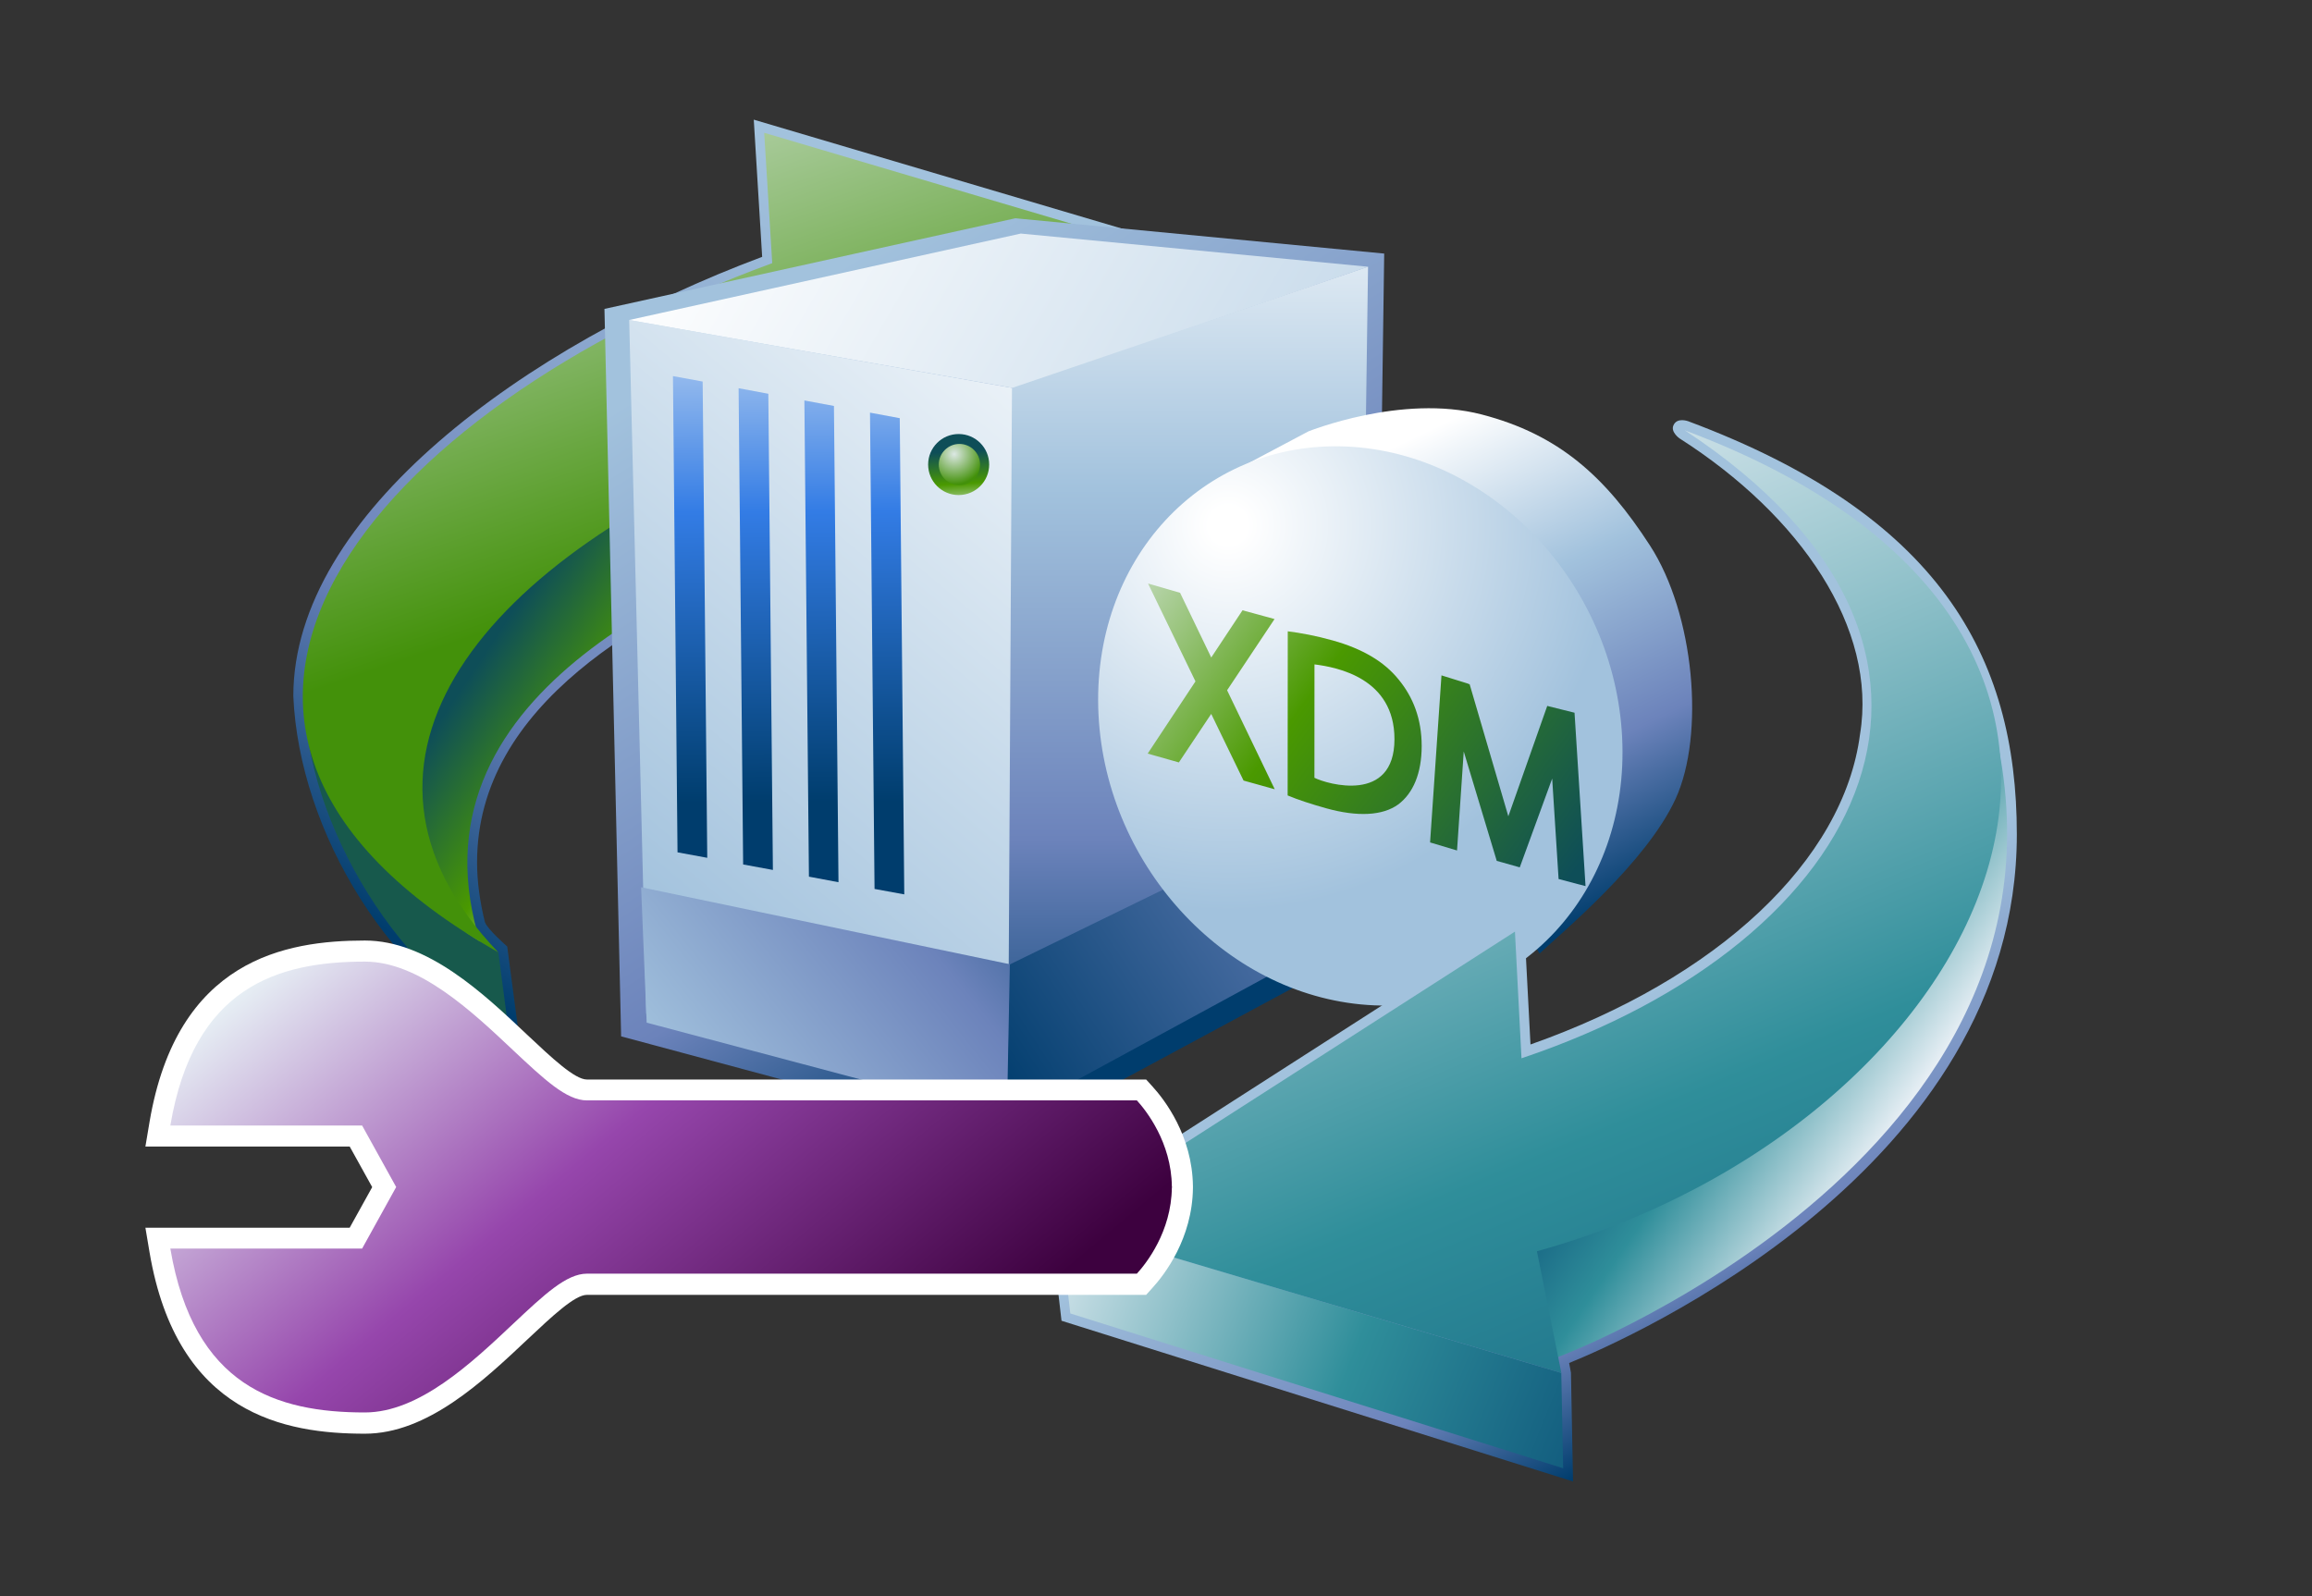<?xml version="1.0" encoding="UTF-8"?>
<svg xmlns="http://www.w3.org/2000/svg" xmlns:xlink="http://www.w3.org/1999/xlink" contentScriptType="text/ecmascript" width="84" baseProfile="tiny" zoomAndPan="magnify" contentStyleType="text/css" viewBox="0 0 84 58" height="58" preserveAspectRatio="xMidYMid meet" version="1.1">
    <rect x="0" y="0" width="84" height="58" fill="#333333" stroke="none"/>
    <linearGradient x1="-659.482" gradientTransform="matrix(1 0 0 -1 694.626 1053.969)" y1="1047.575" x2="-679.152" gradientUnits="userSpaceOnUse" y2="1018.765" xlink:type="simple" xlink:actuate="onLoad" id="XMLID_492_" xlink:show="other">
        <stop stop-color="#a2c2dd" offset="0"/>
        <stop stop-color="#a2c2dd" offset="0.1"/>
        <stop stop-color="#6c83bb" offset="0.71"/>
        <stop stop-color="#003d6d" offset="0.99"/>
        <stop stop-color="#003d6d" offset="1"/>
    </linearGradient>
    <path fill="url(#XMLID_492_)" d="M 27.691 9.333 C 19.061 12.559 10.657 18.699 10.657 25.296 C 10.87 30.211 14.187 35.762 18.907 38.016 L 18.428 34.393 C 18.428 34.393 17.704 33.764 17.618 33.507 C 17.43 32.749 17.333 32.024 17.333 31.333 C 17.333 25.588 23.43 22.264 28.483 20.175 C 28.493 20.358 28.534 21.148 28.534 21.148 L 46.199 9.916 L 27.386 4.348 C 27.386 4.348 27.665 8.886 27.691 9.333 z "/>
    <linearGradient x1="-668.82" gradientTransform="matrix(1 0 0 -1 694.626 1053.969)" y1="1026.847" x2="-676.54" gradientUnits="userSpaceOnUse" y2="1031.967" xlink:type="simple" xlink:actuate="onLoad" id="XMLID_493_" xlink:show="other">
        <stop stop-color="#e6eef4" offset="0"/>
        <stop stop-color="#4a9900" offset="0.44"/>
        <stop stop-color="#0e4e58" offset="0.94"/>
        <stop stop-color="#0e4e58" offset="1"/>
    </linearGradient>
    <path fill="url(#XMLID_493_)" d="M 17.775 35.162 C 14.031 25.801 24.424 21.361 29.875 19.238 C 29.191 17.58 29.422 17.356 28.736 15.698 C 16.565 20.439 12.064 27.369 17.775 35.162 "/>
    <path fill="#17594c" d="M 18.105 34.605 C 13.398 31.959 10.778 27.932 11.084 24.823 C 10.821 29.331 14.269 35.338 18.475 37.41 L 18.105 34.605 z "/>
    <linearGradient x1="-672.979" gradientTransform="matrix(1 0 0 -1 694.626 1053.969)" y1="1054.8" x2="-666.108" gradientUnits="userSpaceOnUse" y2="1034.699" xlink:type="simple" xlink:actuate="onLoad" id="XMLID_494_" xlink:show="other">
        <stop stop-color="#dce8e4" offset="0"/>
        <stop stop-color="#43910a" offset="1"/>
    </linearGradient>
    <path fill="url(#XMLID_494_)" d="M 18.105 34.605 C 3.556 26.348 13.608 14.866 28.057 9.562 L 27.765 4.825 L 45.363 10.034 L 28.856 20.533 L 28.612 15.931 C 17.567 20.239 11.454 27.665 18.105 34.605 z "/>
    <linearGradient x1="-667.859" gradientTransform="matrix(1 0 0 -1 694.626 1053.969)" y1="1045.788" x2="-650.309" gradientUnits="userSpaceOnUse" y2="1018.078" xlink:type="simple" xlink:actuate="onLoad" id="XMLID_495_" xlink:show="other">
        <stop stop-color="#a2c2dd" offset="0"/>
        <stop stop-color="#a2c2dd" offset="0.1"/>
        <stop stop-color="#6c83bb" offset="0.71"/>
        <stop stop-color="#003d6d" offset="0.99"/>
        <stop stop-color="#003d6d" offset="1"/>
    </linearGradient>
    <path fill="url(#XMLID_495_)" d="M 21.961 11.225 L 22.567 37.658 L 36.675 41.449 L 49.942 34.301 L 50.13 27.778 C 50.13 27.778 50.05 27.819 50.031 27.824 C 50.061 25.725 50.291 9.214 50.291 9.214 L 36.891 7.931 L 21.961 11.225 z "/>
    <linearGradient x1="-651.707" gradientTransform="matrix(1 0 0 -1 694.626 1053.969)" y1="1043.737" x2="-707.047" gradientUnits="userSpaceOnUse" y2="977.877" xlink:type="simple" xlink:actuate="onLoad" id="XMLID_496_" xlink:show="other">
        <stop stop-color="#ffffff" offset="0"/>
        <stop stop-color="#a2c2dd" offset="0.35"/>
        <stop stop-color="#6c83bb" offset="0.7"/>
        <stop stop-color="#003d6d" offset="1"/>
    </linearGradient>
    <polygon fill="url(#XMLID_496_)" points="23.48,36.833 22.86,11.628 36.864,14.111 36.626,40.197 "/>
    <linearGradient x1="-675.052" gradientTransform="matrix(1 0 0 -1 694.626 1053.969)" y1="1053.045" x2="-633.423" gradientUnits="userSpaceOnUse" y2="1028.785" xlink:type="simple" xlink:actuate="onLoad" id="XMLID_497_" xlink:show="other">
        <stop stop-color="#ffffff" offset="0"/>
        <stop stop-color="#ffffff" offset="0.15"/>
        <stop stop-color="#a2c2dd" offset="1"/>
    </linearGradient>
    <polygon fill="url(#XMLID_497_)" points="49.704,9.692 37.086,8.487 22.86,11.628 36.864,14.111 "/>
    <linearGradient x1="-651.463" gradientTransform="matrix(1 0 0 -1 694.626 1053.969)" y1="1048.938" x2="-651.463" gradientUnits="userSpaceOnUse" y2="1012.568" xlink:type="simple" xlink:actuate="onLoad" id="XMLID_498_" xlink:show="other">
        <stop stop-color="#ffffff" offset="0"/>
        <stop stop-color="#a2c2dd" offset="0.35"/>
        <stop stop-color="#6c83bb" offset="0.7"/>
        <stop stop-color="#003d6d" offset="1"/>
    </linearGradient>
    <polygon fill="url(#XMLID_498_)" points="36.621,40.188 49.371,33.543 49.704,9.692 36.767,14.097 "/>
    <linearGradient x1="-677.569" gradientTransform="matrix(1 0 0 -1 694.626 1053.969)" y1="1007.253" x2="-654.429" gradientUnits="userSpaceOnUse" y2="1025.713" xlink:type="simple" xlink:actuate="onLoad" id="XMLID_499_" xlink:show="other">
        <stop stop-color="#ffffff" offset="0"/>
        <stop stop-color="#a2c2dd" offset="0.35"/>
        <stop stop-color="#6c83bb" offset="0.7"/>
        <stop stop-color="#003d6d" offset="1"/>
    </linearGradient>
    <polygon fill="url(#XMLID_499_)" points="36.719,35.044 36.589,40.635 23.495,37.16 23.293,32.24 "/>
    <linearGradient x1="-612.598" gradientTransform="matrix(1 0 0 -1 694.626 1053.969)" y1="1045.082" x2="-658.848" gradientUnits="userSpaceOnUse" y2="1014.872" xlink:type="simple" xlink:actuate="onLoad" id="XMLID_500_" xlink:show="other">
        <stop stop-color="#ffffff" offset="0"/>
        <stop stop-color="#a2c2dd" offset="0.35"/>
        <stop stop-color="#6c83bb" offset="0.7"/>
        <stop stop-color="#003d6d" offset="1"/>
    </linearGradient>
    <polygon fill="url(#XMLID_500_)" points="49.518,28.783 49.375,33.672 36.582,40.627 36.69,35.044 "/>
    <linearGradient x1="-662.477" gradientTransform="matrix(1 0 0 -1 694.626 1053.969)" y1="1044.678" x2="-662.357" gradientUnits="userSpaceOnUse" y2="1023.568" xlink:type="simple" xlink:actuate="onLoad" id="XMLID_501_" xlink:show="other">
        <stop stop-color="#e6eef4" offset="0"/>
        <stop stop-color="#337ce5" offset="0.44"/>
        <stop stop-color="#003d6d" offset="0.94"/>
        <stop stop-color="#003d6d" offset="1"/>
    </linearGradient>
    <polyline fill="url(#XMLID_501_)" points="32.69,15.195 31.609,14.994 31.774,32.301 32.854,32.499 32.69,15.195 "/>
    <linearGradient x1="-664.861" gradientTransform="matrix(1 0 0 -1 694.626 1053.969)" y1="1044.665" x2="-664.741" gradientUnits="userSpaceOnUse" y2="1023.554" xlink:type="simple" xlink:actuate="onLoad" id="XMLID_502_" xlink:show="other">
        <stop stop-color="#e6eef4" offset="0"/>
        <stop stop-color="#337ce5" offset="0.44"/>
        <stop stop-color="#003d6d" offset="0.94"/>
        <stop stop-color="#003d6d" offset="1"/>
    </linearGradient>
    <polyline fill="url(#XMLID_502_)" points="30.299,14.751 29.225,14.551 29.39,31.855 30.464,32.057 30.299,14.751 "/>
    <linearGradient x1="-667.245" gradientTransform="matrix(1 0 0 -1 694.626 1053.969)" y1="1044.651" x2="-667.125" gradientUnits="userSpaceOnUse" y2="1023.541" xlink:type="simple" xlink:actuate="onLoad" id="XMLID_503_" xlink:show="other">
        <stop stop-color="#e6eef4" offset="0"/>
        <stop stop-color="#337ce5" offset="0.44"/>
        <stop stop-color="#003d6d" offset="0.94"/>
        <stop stop-color="#003d6d" offset="1"/>
    </linearGradient>
    <polyline fill="url(#XMLID_503_)" points="27.915,14.308 26.835,14.107 27,31.412 28.081,31.611 27.915,14.308 "/>
    <linearGradient x1="-669.627" gradientTransform="matrix(1 0 0 -1 694.626 1053.969)" y1="1044.639" x2="-669.507" gradientUnits="userSpaceOnUse" y2="1023.529" xlink:type="simple" xlink:actuate="onLoad" id="XMLID_504_" xlink:show="other">
        <stop stop-color="#e6eef4" offset="0"/>
        <stop stop-color="#337ce5" offset="0.44"/>
        <stop stop-color="#003d6d" offset="0.94"/>
        <stop stop-color="#003d6d" offset="1"/>
    </linearGradient>
    <polyline fill="url(#XMLID_504_)" points="25.529,13.864 24.45,13.666 24.616,30.971 25.696,31.17 25.529,13.864 "/>
    <linearGradient x1="-659.686" gradientTransform="matrix(1 0 0 -1 694.626 1053.969)" y1="1035.349" x2="-659.836" gradientUnits="userSpaceOnUse" y2="1037.709" xlink:type="simple" xlink:actuate="onLoad" id="XMLID_505_" xlink:show="other">
        <stop stop-color="#e6eef4" offset="0"/>
        <stop stop-color="#4a9900" offset="0.44"/>
        <stop stop-color="#0e4e58" offset="0.94"/>
        <stop stop-color="#0e4e58" offset="1"/>
    </linearGradient>
    <circle fill="url(#XMLID_505_)" r="1.109" cx="34.83" cy="16.88"/>
    <radialGradient gradientTransform="matrix(1 0 0 -1 694.626 1053.969)" gradientUnits="userSpaceOnUse" xlink:type="simple" r="1.1" xlink:actuate="onLoad" cx="-659.956" id="XMLID_506_" cy="1037.468" xlink:show="other">
        <stop stop-color="#dce8e4" offset="0"/>
        <stop stop-color="#43910a" offset="1"/>
    </radialGradient>
    <circle fill="url(#XMLID_506_)" r="0.75" cx="34.858" cy="16.881"/>
    <linearGradient x1="-643.458" gradientTransform="matrix(1 0 0 -1 694.626 1053.969)" y1="1037.987" x2="-635.369" gradientUnits="userSpaceOnUse" y2="1021.218" xlink:type="simple" xlink:actuate="onLoad" id="XMLID_507_" xlink:show="other">
        <stop stop-color="#ffffff" offset="0"/>
        <stop stop-color="#a2c2dd" offset="0.35"/>
        <stop stop-color="#6c83bb" offset="0.7"/>
        <stop stop-color="#003d6d" offset="1"/>
    </linearGradient>
    <path fill="url(#XMLID_507_)" d="M 44.743 17.156 L 47.539 15.674 C 47.521 15.684 50.924 14.304 53.834 15.061 C 56.645 15.792 58.329 17.322 59.947 19.822 C 61.566 22.319 61.947 26.695 60.878 29.027 C 59.807 31.358 56.721 33.906 55.938 34.647 L 44.743 17.156 z "/>
    <radialGradient gradientTransform="matrix(1 0 0 -1 694.626 1053.969)" gradientUnits="userSpaceOnUse" xlink:type="simple" r="13.999" xlink:actuate="onLoad" cx="-650.006" id="XMLID_508_" cy="1034.879" xlink:show="other">
        <stop stop-color="#ffffff" offset="0"/>
        <stop stop-color="#ffffff" offset="0.05"/>
        <stop stop-color="#a2c2dd" offset="1"/>
    </radialGradient>
    <path fill="url(#XMLID_508_)" d="M 58.936 26.795 C 59.214 32.399 55.182 36.756 49.93 36.531 C 44.674 36.306 40.189 31.568 39.911 25.964 C 39.633 20.359 43.666 15.999 48.919 16.225 C 54.175 16.456 58.658 21.19 58.936 26.795 z "/>
    <linearGradient x1="-655.254" gradientTransform="matrix(1 0 0 -1 694.626 1053.969)" y1="1034.671" x2="-636.585" gradientUnits="userSpaceOnUse" y2="1021.071" xlink:type="simple" xlink:actuate="onLoad" id="XMLID_509_" xlink:show="other">
        <stop stop-color="#e6eef4" offset="0"/>
        <stop stop-color="#4a9900" offset="0.44"/>
        <stop stop-color="#0e4e58" offset="0.94"/>
        <stop stop-color="#0e4e58" offset="1"/>
    </linearGradient>
    <path fill="url(#XMLID_509_)" d="M 48.419 23.271 C 47.813 23.1 47.26 23.0 46.787 22.939 L 46.783 28.904 C 47.178 29.069 47.625 29.213 48.177 29.369 C 49.325 29.689 50.237 29.64 50.8 29.231 C 51.343 28.826 51.651 28.101 51.653 27.111 C 51.653 26.131 51.346 25.335 50.813 24.689 C 50.296 24.048 49.516 23.578 48.419 23.271 z M 47.756 28.262 L 47.758 24.142 C 48.588 24.246 50.666 24.643 50.664 26.861 C 50.662 29.205 48.225 28.497 47.756 28.262 z M 46.307 22.494 L 45.143 22.176 L 44.007 23.892 L 42.875 21.541 L 41.71 21.203 L 43.434 24.759 L 41.698 27.383 L 42.831 27.704 L 44.006 25.941 L 45.181 28.363 L 46.314 28.679 L 44.583 25.082 L 46.307 22.494 z M 57.206 25.898 L 56.223 25.653 L 56.223 25.654 L 56.215 25.65 L 54.801 29.662 L 53.393 24.857 L 53.35 24.857 L 53.35 24.845 L 52.372 24.541 L 51.958 30.611 L 52.937 30.904 L 53.181 27.306 L 54.373 31.258 L 54.379 31.281 L 55.217 31.517 L 55.224 31.496 L 56.394 28.291 L 56.627 31.941 L 57.606 32.199 L 57.206 25.898 z "/>
    <linearGradient x1="-639.068" gradientTransform="matrix(1 0 0 -1 694.626 1053.969)" y1="1017.527" x2="-631.678" gradientUnits="userSpaceOnUse" y2="1002.968" xlink:type="simple" xlink:actuate="onLoad" id="XMLID_510_" xlink:show="other">
        <stop stop-color="#a2c2dd" offset="0"/>
        <stop stop-color="#a2c2dd" offset="0.1"/>
        <stop stop-color="#6c83bb" offset="0.71"/>
        <stop stop-color="#003d6d" offset="0.99"/>
        <stop stop-color="#003d6d" offset="1"/>
    </linearGradient>
    <path fill="url(#XMLID_510_)" d="M 60.795 15.466 C 60.699 15.705 61.02 15.929 61.02 15.929 C 65.425 18.74 68.214 22.835 67.579 26.68 C 66.983 31.275 62.401 35.556 55.606 37.953 C 55.565 37.18 55.36 33.23 55.36 33.23 L 38.138 44.281 L 38.567 47.992 L 57.152 53.832 L 57.076 49.879 C 57.076 49.879 57.041 49.701 57.01 49.527 C 59.123 48.67 73.276 42.474 73.276 30.318 C 73.276 23.793 70.407 18.696 61.338 15.307 C 61.336 15.309 60.924 15.146 60.795 15.466 z M 73.003 27.387 L 72.999 27.354 C 73.001 27.358 73.003 27.38 73.003 27.387 z "/>
    <linearGradient x1="-625.428" gradientTransform="matrix(1 0 0 -1 694.626 1053.969)" y1="1013.631" x2="-635.968" gradientUnits="userSpaceOnUse" y2="1020.811" xlink:type="simple" xlink:actuate="onLoad" id="XMLID_511_" xlink:show="other">
        <stop stop-color="#e6eef4" offset="0"/>
        <stop stop-color="#2f8e9a" offset="0.44"/>
        <stop stop-color="#003d6d" offset="0.94"/>
        <stop stop-color="#003d6d" offset="1"/>
    </linearGradient>
    <path fill="url(#XMLID_511_)" d="M 71.886 24.528 C 71.886 24.528 55.703 44.953 55.699 44.953 C 55.703 44.953 56.519 49.34 56.519 49.34 C 56.996 49.205 77.73 41.117 71.886 24.528 z "/>
    <linearGradient x1="-657.348" gradientTransform="matrix(1 0 0 -1 694.626 1053.969)" y1="1009.385" x2="-630.348" gradientUnits="userSpaceOnUse" y2="998.555" xlink:type="simple" xlink:actuate="onLoad" id="XMLID_512_" xlink:show="other">
        <stop stop-color="#e6eef4" offset="0"/>
        <stop stop-color="#2f8e9a" offset="0.44"/>
        <stop stop-color="#003d6d" offset="0.94"/>
        <stop stop-color="#003d6d" offset="1"/>
    </linearGradient>
    <polygon fill="url(#XMLID_512_)" points="56.725,49.887 56.793,53.352 38.887,47.727 38.51,44.459 "/>
    <linearGradient x1="-646.757" gradientTransform="matrix(1 0 0 -1 694.626 1053.969)" y1="1037.202" x2="-623.617" gradientUnits="userSpaceOnUse" y2="981.633" xlink:type="simple" xlink:actuate="onLoad" id="XMLID_513_" xlink:show="other">
        <stop stop-color="#e6eef4" offset="0"/>
        <stop stop-color="#2f8e9a" offset="0.44"/>
        <stop stop-color="#003d6d" offset="0.94"/>
        <stop stop-color="#003d6d" offset="1"/>
    </linearGradient>
    <path fill="url(#XMLID_513_)" d="M 61.213 15.637 C 81.239 23.124 72.255 40.922 55.84 45.467 L 56.727 49.887 L 38.51 44.459 L 55.041 33.852 L 55.279 38.455 C 67.934 34.211 73.302 23.591 61.213 15.637 z "/>
    <path fill="#ffffff" d="M 13.257 34.176 C 10.378 34.176 6.433 34.86 5.433 40.768 L 5.283 41.661 C 5.283 41.661 11.918 41.661 12.705 41.661 C 12.943 42.088 13.297 42.725 13.523 43.136 C 13.296 43.544 12.943 44.185 12.705 44.611 C 11.918 44.611 5.283 44.611 5.283 44.611 L 5.433 45.503 C 6.433 51.41 10.378 52.096 13.257 52.096 C 15.528 52.096 17.55 50.192 19.177 48.658 C 20.056 47.831 20.884 47.051 21.323 47.051 L 41.642 47.051 L 41.867 46.801 C 42.306 46.322 43.32 45.01 43.342 43.17 L 43.342 43.107 C 43.321 41.265 42.307 39.955 41.867 39.474 L 41.642 39.226 L 21.323 39.226 C 20.884 39.226 20.055 38.447 19.177 37.622 C 17.55 36.082 15.528 34.176 13.257 34.176 z "/>
    <linearGradient x1="-680.814" gradientTransform="matrix(1 0 0 -1 694.626 1053.969)" y1="1022.135" x2="-662.338" gradientUnits="userSpaceOnUse" y2="1000.12" xlink:type="simple" xlink:actuate="onLoad" id="XMLID_514_" xlink:show="other">
        <stop stop-color="#e6eef4" offset="0"/>
        <stop stop-color="#9646ac" offset="0.44"/>
        <stop stop-color="#3d013f" offset="0.94"/>
        <stop stop-color="#3d013f" offset="1"/>
    </linearGradient>
    <path fill="url(#XMLID_514_)" d="M 42.578 43.133 C 42.578 43.124 42.582 43.117 42.582 43.11 L 42.576 43.11 C 42.558 41.51 41.64 40.352 41.305 39.985 C 40.875 39.985 21.324 39.985 21.324 39.985 C 20.58 39.985 19.773 39.221 18.652 38.171 C 17.127 36.733 15.226 34.942 13.257 34.942 C 10.062 34.942 7.036 35.88 6.189 40.897 C 7.39 40.897 13.156 40.897 13.156 40.897 L 14.394 43.133 L 13.156 45.37 C 13.156 45.37 7.39 45.37 6.189 45.37 C 7.037 50.389 10.062 51.324 13.257 51.324 C 15.226 51.324 17.126 49.534 18.652 48.095 C 19.773 47.042 20.58 46.281 21.324 46.281 C 21.324 46.281 40.875 46.281 41.305 46.281 C 41.641 45.914 42.558 44.758 42.576 43.154 L 42.582 43.154 C 42.582 43.148 42.578 43.143 42.578 43.133 z "/>
</svg>
